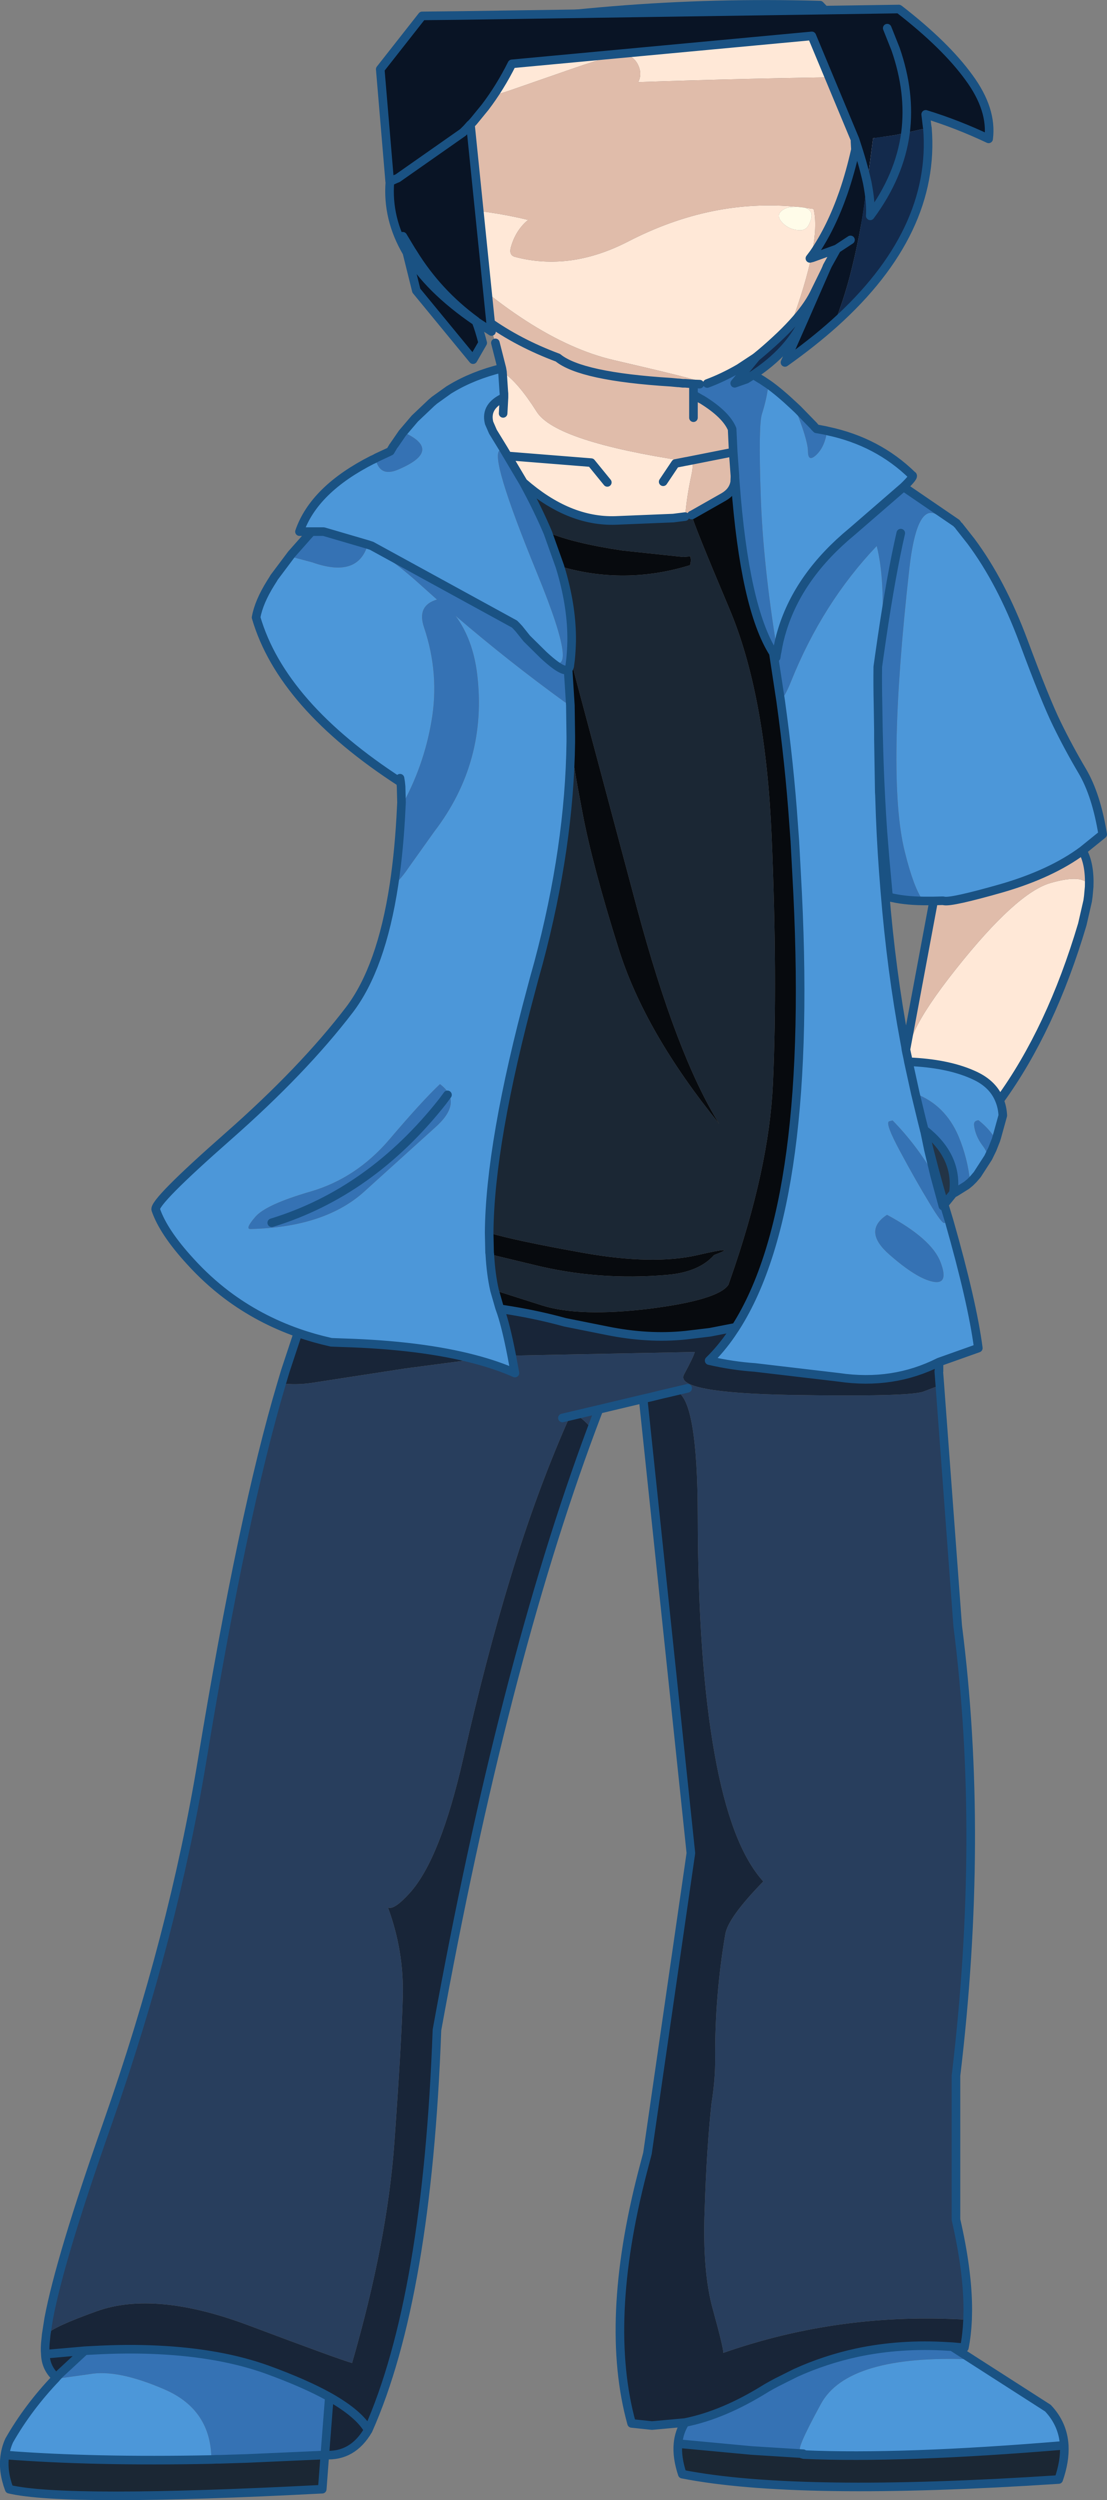 <?xml version="1.0" encoding="UTF-8" standalone="no"?>
<svg xmlns:xlink="http://www.w3.org/1999/xlink" height="581.5px" width="257.65px" xmlns="http://www.w3.org/2000/svg">
  <rect width="100%" height="100%" fill="#808080" stroke="none"/>
  <g transform="matrix(1.0, 0.0, 0.0, 1.0, 155.25, 239.05)">
    <path d="M-92.25 -103.45 L-92.3 -103.45 -91.65 -104.4 -92.25 -103.45 M62.3 34.45 L60.85 28.4 59.95 24.05 Q62.25 33.4 64.5 41.1 L64.2 41.45 62.3 34.45 M-23.05 -83.3 L-23.0 -82.9 -23.1 -83.3 -23.05 -83.3" fill="#cccccc" fill-rule="evenodd" stroke="none"/>
    <path d="M-38.45 -153.4 L-38.3 -152.55 -38.0 -148.05 -37.95 -147.5 -37.95 -146.6 Q-42.3 -144.6 -41.45 -140.85 L-41.4 -140.65 -40.55 -138.7 -40.5 -138.6 -38.05 -134.6 -38.85 -134.35 Q-41.55 -133.3 -30.3 -105.85 -19.05 -78.45 -28.75 -86.7 L-32.65 -90.55 -34.25 -92.55 -34.45 -92.8 -35.1 -93.5 -35.5 -93.9 -68.75 -112.1 -69.65 -112.4 -79.9 -115.4 -82.75 -115.4 -85.55 -115.4 Q-82.15 -125.25 -68.5 -132.15 L-68.45 -132.15 -67.85 -132.45 Q-66.95 -128.0 -62.65 -129.8 -51.95 -134.3 -61.4 -138.55 L-61.6 -138.3 -58.7 -141.7 -54.85 -145.35 -54.15 -145.95 -50.8 -148.35 -50.3 -148.65 Q-45.15 -151.75 -38.45 -153.4 M8.15 -146.1 L7.85 -146.25 8.1 -146.35 8.15 -146.1 M29.6 -144.6 Q32.75 -136.85 32.8 -134.1 32.8 -131.4 34.8 -133.3 36.75 -135.2 37.25 -138.8 L36.75 -138.95 37.4 -138.8 Q49.0 -136.35 57.05 -128.5 57.7 -128.35 55.05 -125.8 L43.1 -115.45 Q30.7 -105.25 26.8 -92.5 26.05 -90.1 25.65 -87.6 22.3 -108.0 21.8 -124.1 21.25 -140.2 22.1 -142.8 23.25 -146.4 23.6 -149.65 26.2 -147.8 29.6 -144.6 M-22.4 -66.5 Q-22.7 -42.15 -29.9 -15.15 L-30.9 -11.55 -31.5 -9.3 Q-41.25 26.8 -41.4 47.7 L-41.3 52.3 -41.25 52.65 Q-41.0 57.3 -40.15 61.05 L-39.0 65.05 -38.9 65.35 Q-37.6 68.8 -36.15 76.25 L-35.4 80.3 Q-39.6 78.45 -44.75 77.1 -57.2 73.8 -75.5 73.25 L-78.15 73.15 Q-82.2 72.25 -85.9 70.95 -95.0 67.75 -102.5 62.1 -107.05 58.65 -110.95 54.35 -117.2 47.55 -119.0 42.3 -119.6 40.6 -102.15 25.25 -84.7 9.9 -73.95 -4.15 -66.5 -13.9 -63.55 -33.3 -62.0 -34.5 -60.15 -37.25 L-54.2 -45.6 Q-41.7 -61.9 -44.2 -82.35 -45.2 -90.35 -49.2 -95.8 -36.85 -85.2 -23.8 -75.75 L-22.5 -75.0 -22.4 -67.8 -22.4 -66.5 M67.95 -116.7 L70.75 -113.15 Q77.8 -103.7 82.95 -89.9 88.05 -76.15 90.75 -70.65 93.4 -65.2 96.65 -59.7 99.9 -54.2 101.4 -45.0 L96.7 -41.2 Q89.4 -35.8 77.85 -32.45 66.25 -29.15 64.5 -29.5 L64.2 -29.55 62.05 -29.5 59.65 -29.5 Q57.45 -32.4 55.35 -40.9 50.95 -58.35 56.4 -106.8 58.05 -121.45 62.4 -119.55 66.7 -117.65 67.95 -116.7 M77.4 16.9 Q78.05 18.5 78.15 20.4 L76.75 25.45 76.55 26.1 Q75.2 23.65 72.5 21.5 71.35 21.6 71.45 22.65 71.75 25.15 73.4 27.35 74.45 28.7 74.75 30.2 L72.2 34.15 71.3 35.2 70.55 35.95 Q70.0 30.4 67.85 25.25 64.75 17.95 57.8 15.3 L57.85 15.5 59.2 21.1 59.85 23.7 59.85 23.75 59.9 23.9 59.9 23.95 59.95 24.05 60.85 28.4 62.3 34.45 Q58.0 27.15 52.5 21.55 L51.7 21.75 Q50.65 22.1 54.3 28.85 57.9 35.55 61.0 40.65 64.05 45.75 64.6 45.4 L65.65 44.9 Q71.05 63.8 72.45 74.5 L63.3 77.75 Q52.6 83.15 40.0 81.3 L20.45 79.0 Q15.25 78.65 9.8 77.4 12.55 74.7 14.9 71.3 L16.0 69.65 Q34.5 40.65 30.15 -35.9 L29.75 -43.4 29.45 -47.5 Q28.5 -61.25 26.45 -76.0 27.7 -77.6 28.9 -80.65 36.2 -98.8 48.8 -112.05 50.75 -104.6 50.0 -90.6 L49.4 -86.45 49.05 -83.95 Q49.0 -79.6 49.1 -75.3 48.7 -64.1 49.45 -54.0 49.7 -44.9 50.35 -36.15 L50.35 -35.2 Q50.4 -33.4 50.7 -31.7 52.2 -13.2 55.3 3.25 L55.4 3.8 55.5 4.3 55.6 5.05 55.75 5.8 56.0 6.95 56.2 8.0 56.25 7.9 57.3 7.95 Q66.0 8.45 71.7 11.15 75.95 13.15 77.4 16.9 M70.95 309.7 L88.65 321.05 Q92.15 324.75 92.45 329.7 54.7 332.85 31.8 331.85 L31.75 331.7 31.7 331.65 31.3 330.8 Q29.5 331.65 35.8 320.1 42.05 308.55 70.95 309.7 M-154.1 331.95 Q-153.85 330.2 -153.1 328.55 -148.7 320.85 -142.2 314.05 L-142.4 314.25 -134.45 313.15 Q-127.9 311.95 -116.95 316.7 -106.1 321.4 -106.05 333.0 -133.45 333.55 -154.1 331.95 M-61.85 -51.45 L-61.8 -52.4 -61.9 -56.15 -62.0 -57.1 Q-89.7 -75.0 -95.65 -95.45 -95.0 -99.05 -92.25 -103.45 L-91.65 -104.4 -91.45 -104.75 -87.4 -110.15 -87.8 -109.65 -82.55 -108.25 Q-71.95 -104.5 -69.65 -112.4 L-68.75 -112.1 -69.45 -112.3 Q-62.95 -108.1 -57.3 -102.95 L-53.55 -99.6 Q-58.3 -98.2 -56.55 -93.1 -52.9 -82.25 -54.85 -71.2 -56.65 -60.75 -61.85 -51.45 M56.2 8.0 L57.8 15.3 56.2 8.0 M51.2 43.5 Q45.45 47.25 51.75 52.75 58.0 58.25 61.85 59.05 65.7 59.85 63.65 54.5 61.6 49.1 51.2 43.5 M-62.15 -58.05 L-62.0 -57.1 -62.15 -58.05 M-52.85 13.1 Q-57.0 17.0 -64.65 26.0 -72.3 34.95 -82.85 38.05 -93.4 41.1 -95.85 44.0 -98.3 46.85 -96.95 46.8 -79.4 46.4 -70.2 37.85 L-54.1 23.3 Q-47.25 17.3 -52.85 13.1 M-135.55 307.7 L-135.75 307.9 -135.85 308.0 -135.55 307.7" fill="#4c97d9" fill-rule="evenodd" stroke="none"/>
    <path d="M15.75 -126.9 L15.8 -128.05 15.85 -127.35 15.9 -126.7 15.75 -126.9 M4.2 -118.9 L5.7 -119.25 5.75 -119.25 Q6.05 -117.5 14.5 -97.5 22.95 -77.55 24.35 -44.5 25.75 -11.45 24.65 13.0 23.75 32.85 14.7 58.6 L14.6 58.9 14.3 59.75 Q12.0 63.3 -4.15 65.35 -20.3 67.3 -29.0 64.6 L-40.15 61.05 Q-41.0 57.3 -41.25 52.65 L-39.45 53.1 -31.35 55.05 Q-16.0 58.9 0.15 57.45 7.45 56.8 10.95 52.85 17.15 50.55 6.95 52.9 -3.25 55.2 -19.2 52.4 -35.2 49.55 -41.4 47.7 -41.25 26.8 -31.5 -9.3 L-30.9 -11.55 -29.9 -15.15 Q-22.7 -42.15 -22.4 -66.5 -22.05 -62.4 -19.7 -50.15 -17.4 -37.9 -11.3 -18.5 -5.25 0.9 12.15 22.35 2.2 6.45 -7.05 -28.05 L-22.45 -85.7 Q-22.25 -87.75 -22.2 -89.9 -22.1 -97.4 -24.5 -105.85 L-24.95 -107.35 Q-9.9 -102.9 5.35 -107.6 L5.45 -108.0 5.55 -108.75 5.45 -109.55 5.5 -109.65 3.8 -109.5 -10.35 -111.0 Q-21.8 -112.7 -27.8 -115.25 L-27.65 -114.95 Q-30.05 -120.65 -33.45 -126.85 -22.95 -117.65 -12.0 -118.0 L1.45 -118.55 4.2 -118.9 M92.45 329.7 Q92.65 333.35 91.15 337.65 30.25 341.65 3.55 336.4 2.25 332.5 2.55 329.3 L19.7 330.9 30.9 331.6 31.7 331.65 31.75 331.7 31.45 331.75 Q30.35 331.8 31.8 331.85 54.7 332.85 92.45 329.7 M-79.65 331.95 L-80.25 339.9 Q-140.0 343.0 -153.1 339.9 -154.7 335.65 -154.1 331.95 -133.45 333.55 -106.05 333.0 L-104.9 332.95 -104.05 332.95 -99.3 332.8 -97.7 332.75 -79.65 331.95 M10.1 70.8 L9.75 70.85 10.1 70.75 10.35 70.05 10.1 70.8" fill="#1b2734" fill-rule="evenodd" stroke="none"/>
    <path d="M63.5 83.15 L67.65 139.1 Q73.9 188.05 67.25 243.75 L67.25 277.2 Q70.0 289.15 70.0 298.15 L69.95 300.5 Q40.45 298.65 13.1 308.2 13.1 306.9 10.65 298.05 8.2 289.2 8.75 275.0 9.2 260.7 10.35 250.1 11.25 244.5 11.2 239.8 11.1 225.2 13.55 210.85 14.15 207.0 22.4 198.55 14.85 190.25 11.05 168.8 7.2 147.3 7.15 113.6 7.1 86.1 2.05 84.5 L4.8 83.85 2.05 84.5 Q0.9 84.15 -0.5 85.1 L-0.55 85.1 -0.7 85.0 Q-2.4 85.1 -3.55 85.85 L-3.6 85.85 -5.55 86.3 -3.6 85.85 Q-4.7 86.55 -5.4 87.85 L-5.55 86.3 -15.85 88.75 -17.55 93.25 Q-18.85 91.6 -20.8 90.2 -22.6 90.25 -23.25 91.8 -30.55 108.45 -36.35 127.6 -42.2 146.7 -47.45 170.0 -52.75 193.3 -59.85 201.2 -63.55 205.3 -64.95 204.6 -61.2 214.75 -61.5 225.45 -61.8 236.15 -63.45 259.2 -65.1 282.25 -73.3 310.55 -75.7 309.95 -97.4 301.8 -119.15 293.65 -132.7 298.5 -142.9 302.15 -144.5 303.95 L-143.9 300.15 Q-141.25 286.1 -130.25 254.85 -114.95 211.25 -108.2 170.35 -98.75 113.0 -89.7 82.7 -86.3 83.15 -82.45 82.55 L-61.05 79.25 -44.75 77.1 Q-39.6 78.45 -35.4 80.3 L-36.15 76.25 6.45 75.4 Q6.25 76.4 3.95 80.65 1.65 84.9 29.05 85.4 56.45 85.85 59.7 84.6 L63.5 83.15 M-15.85 88.75 L-24.35 90.75 -15.85 88.75" fill="#283e5d" fill-rule="evenodd" stroke="none"/>
    <path d="M46.35 -221.2 Q18.55 -220.85 -6.7 -219.95 -5.85 -221.6 -6.5 -223.4 -7.55 -226.3 -10.75 -226.55 -16.4 -225.05 -22.25 -223.0 L-36.65 -218.0 Q-44.3 -215.35 -52.4 -215.1 -57.3 -214.95 -61.3 -213.65 L-59.7 -230.1 Q-12.95 -239.25 35.6 -237.85 42.85 -230.45 46.35 -221.2 M-63.1 -194.95 L-53.25 -195.8 Q-53.9 -194.35 -53.65 -192.8 -53.35 -190.8 -51.55 -190.7 -41.15 -190.05 -32.35 -187.9 -35.25 -185.5 -36.35 -181.55 -36.85 -179.7 -35.4 -179.3 -22.55 -175.9 -9.0 -182.9 10.4 -192.9 30.25 -190.95 L28.55 -190.85 27.75 -190.65 Q24.8 -189.35 26.9 -187.2 28.4 -185.65 30.75 -185.5 32.25 -185.4 32.95 -186.7 34.7 -190.05 32.0 -190.75 L34.1 -190.45 Q36.0 -182.9 28.6 -162.95 L22.5 -157.35 20.75 -156.0 16.8 -153.4 Q13.1 -151.25 9.35 -149.85 7.05 -150.8 -12.4 -155.3 -31.9 -159.8 -55.35 -183.0 -56.85 -182.3 -57.85 -181.5 L-59.5 -184.1 Q-62.9 -190.1 -63.1 -194.95 M45.65 -190.8 L44.15 -193.35 44.25 -193.7 45.05 -198.55 45.45 -201.4 48.55 -202.4 48.7 -202.45 Q47.6 -196.5 45.65 -190.8 M-38.3 -152.55 Q-34.75 -150.25 -30.35 -143.3 -26.0 -136.35 4.5 -131.75 L4.55 -131.75 6.0 -131.55 Q6.0 -130.0 5.65 -128.45 4.6 -123.65 4.2 -118.9 L1.45 -118.55 -12.0 -118.0 Q-22.95 -117.65 -33.45 -126.85 L-37.1 -133.0 -38.05 -134.6 -40.5 -138.6 -40.55 -138.7 -41.4 -140.65 -41.45 -140.85 Q-42.3 -144.6 -37.95 -146.6 L-38.15 -142.9 -37.95 -146.6 -37.95 -147.5 -38.0 -148.05 -38.3 -152.55 M-0.9 -127.0 L1.95 -131.25 4.5 -131.75 1.95 -131.25 -0.9 -127.0 M98.25 -32.8 L98.05 -30.6 97.9 -29.5 96.65 -24.05 Q89.4 0.4 77.4 16.9 75.95 13.15 71.7 11.15 66.0 8.45 57.3 7.95 53.0 4.3 67.2 -13.6 81.4 -31.5 89.35 -33.7 97.25 -35.95 98.25 -32.8 M-13.9 -126.85 L-17.65 -131.45 -37.1 -133.0 -17.65 -131.45 -13.9 -126.85" fill="#ffe8d7" fill-rule="evenodd" stroke="none"/>
    <path d="M66.65 38.45 L64.5 41.1 Q62.25 33.4 59.95 24.05 L59.9 23.95 59.9 23.9 59.85 23.75 59.85 23.7 Q67.8 29.9 66.65 38.45" fill="#233446" fill-rule="evenodd" stroke="none"/>
    <path d="M6.15 -149.75 L7.6 -149.7 8.65 -149.65 9.35 -149.85 Q13.1 -151.25 16.8 -153.4 L20.0 -151.95 Q21.9 -150.75 22.1 -150.65 L23.6 -149.65 Q23.25 -146.4 22.1 -142.8 21.25 -140.2 21.8 -124.1 22.3 -108.0 25.65 -87.6 26.05 -90.1 26.8 -92.5 30.7 -105.25 43.1 -115.45 L55.05 -125.8 67.35 -117.4 67.55 -117.15 67.95 -116.7 Q66.7 -117.65 62.4 -119.55 58.05 -121.45 56.4 -106.8 50.95 -58.35 55.35 -40.9 57.45 -32.4 59.65 -29.5 55.0 -29.55 51.55 -30.45 L50.75 -39.3 50.25 -45.5 Q49.5 -56.25 49.25 -67.35 L49.2 -69.1 49.1 -75.3 49.2 -69.1 49.2 -67.6 49.2 -67.15 49.4 -54.8 49.45 -53.75 49.45 -54.0 49.4 -54.8 49.45 -54.0 Q48.7 -64.1 49.1 -75.3 49.0 -79.6 49.05 -83.95 L49.4 -86.45 50.0 -90.6 Q50.75 -104.6 48.8 -112.05 36.2 -98.8 28.9 -80.65 27.7 -77.6 26.45 -76.0 L24.75 -87.15 Q18.05 -97.7 15.9 -126.7 L15.85 -127.35 15.8 -128.05 15.8 -128.1 15.8 -128.2 15.8 -128.4 15.4 -133.9 15.15 -139.25 Q13.75 -142.65 8.15 -146.1 L8.1 -146.35 7.85 -146.25 6.15 -147.25 6.15 -149.75 M36.75 -138.95 L37.25 -138.8 Q36.75 -135.2 34.8 -133.3 32.8 -131.4 32.8 -134.1 32.75 -136.85 29.6 -144.6 L30.45 -143.8 34.15 -140.0 34.35 -139.75 34.8 -139.3 35.15 -139.25 36.75 -138.95 M25.65 -87.6 L25.5 -86.9 25.4 -86.15 24.75 -87.15 25.4 -86.15 25.5 -86.9 25.65 -87.6 M-33.45 -126.85 Q-30.05 -120.65 -27.65 -114.95 L-27.65 -114.9 -27.45 -114.35 -24.95 -107.35 -24.5 -105.85 Q-22.1 -97.4 -22.2 -89.9 -22.25 -87.75 -22.45 -85.7 L-22.65 -84.15 -22.65 -84.1 -22.85 -83.55 -23.05 -83.3 -23.1 -83.3 -23.0 -82.9 -22.5 -75.0 -23.8 -75.75 Q-36.85 -85.2 -49.2 -95.8 -45.2 -90.35 -44.2 -82.35 -41.7 -61.9 -54.2 -45.6 L-60.15 -37.25 Q-62.0 -34.5 -63.55 -33.3 -62.3 -41.55 -61.85 -51.45 -56.65 -60.75 -54.85 -71.2 -52.9 -82.25 -56.55 -93.1 -58.3 -98.2 -53.55 -99.6 L-57.3 -102.95 Q-62.95 -108.1 -69.45 -112.3 L-68.75 -112.1 -35.5 -93.9 -35.1 -93.5 -34.45 -92.8 -34.25 -92.55 -32.65 -90.55 -28.75 -86.7 Q-19.05 -78.45 -30.3 -105.85 -41.55 -133.3 -38.85 -134.35 L-38.05 -134.6 -37.1 -133.0 -33.45 -126.85 M76.55 26.1 L75.7 28.25 74.75 30.2 Q74.45 28.7 73.4 27.35 71.75 25.15 71.45 22.65 71.35 21.6 72.5 21.5 75.2 23.65 76.55 26.1 M70.55 35.95 L69.7 36.65 67.05 38.3 66.85 38.4 66.65 38.45 Q67.8 29.9 59.85 23.7 L59.2 21.1 57.85 15.5 57.8 15.3 Q64.75 17.95 67.85 25.25 70.0 30.4 70.55 35.95 L69.7 36.65 70.55 35.95 M64.5 41.1 L65.65 44.9 64.6 45.4 Q64.05 45.75 61.0 40.65 57.9 35.55 54.3 28.85 50.65 22.1 51.7 21.75 L52.5 21.55 Q58.0 27.15 62.3 34.45 L64.2 41.45 64.5 41.1 M66.35 306.75 L70.95 309.7 Q42.05 308.55 35.8 320.1 29.5 331.65 31.3 330.8 L31.7 331.65 30.9 331.6 19.7 330.9 2.55 329.3 Q2.8 326.6 4.2 324.4 13.2 322.6 23.1 316.4 24.3 315.7 25.55 315.05 L29.95 312.85 Q36.8 309.75 44.2 308.15 54.3 306.0 65.4 306.7 L66.35 306.75 M-142.2 314.05 L-142.15 313.95 -141.95 313.75 -141.3 313.05 -135.85 308.0 -135.75 307.9 -135.55 307.7 -133.65 307.6 Q-125.65 307.15 -118.5 307.5 -103.9 308.2 -93.05 312.1 -84.25 315.3 -78.6 318.45 L-79.65 331.95 -97.7 332.75 -99.3 332.8 -97.7 332.75 -99.3 332.8 -104.05 332.95 -104.9 332.95 -106.05 333.0 Q-106.1 321.4 -116.95 316.7 -127.9 311.95 -134.45 313.15 L-142.4 314.25 -142.2 314.05 M-87.4 -110.15 L-84.3 -113.65 -83.6 -114.45 -83.0 -115.1 -82.95 -115.15 -82.8 -115.35 -82.75 -115.4 -79.9 -115.4 -69.65 -112.4 Q-71.95 -104.5 -82.55 -108.25 L-87.8 -109.65 -87.4 -110.15 M-67.85 -132.45 L-67.6 -132.6 -64.8 -133.9 -64.4 -134.1 -63.75 -135.2 -63.5 -135.55 -63.25 -135.9 -61.6 -138.3 -61.4 -138.55 Q-51.95 -134.3 -62.65 -129.8 -66.95 -128.0 -67.85 -132.45 M50.35 -36.15 L50.35 -36.55 50.7 -31.5 50.7 -31.7 Q50.4 -33.4 50.35 -35.2 L50.35 -36.15 50.7 -31.7 50.35 -36.15 M50.0 -90.6 Q52.2 -105.5 54.4 -115.05 52.2 -105.5 50.0 -90.6 M51.2 43.5 Q61.6 49.1 63.65 54.5 65.7 59.85 61.85 59.05 58.0 58.25 51.75 52.75 45.45 47.25 51.2 43.5 M31.75 331.7 L31.8 331.85 Q30.35 331.8 31.45 331.75 L31.75 331.7 M-28.75 -86.7 Q-25.4 -83.6 -23.9 -83.25 L-23.45 -83.2 -23.1 -83.3 -23.45 -83.2 -23.9 -83.25 Q-25.4 -83.6 -28.75 -86.7 M-52.85 13.1 Q-47.25 17.3 -54.1 23.3 L-70.2 37.85 Q-79.4 46.4 -96.95 46.8 -98.3 46.85 -95.85 44.0 -93.4 41.1 -82.85 38.05 -72.3 34.95 -64.65 26.0 -57.0 17.0 -52.85 13.1 M-92.0 45.35 Q-68.95 38.3 -52.25 17.15 L-51.1 15.6 -52.25 17.15 Q-68.95 38.3 -92.0 45.35" fill="#3572b4" fill-rule="evenodd" stroke="none"/>
    <path d="M46.35 -221.2 Q48.8 -214.75 49.4 -207.35 L48.7 -202.45 48.55 -202.4 45.45 -201.4 45.05 -198.55 44.25 -193.7 44.15 -193.35 45.65 -190.8 45.65 -190.75 45.45 -190.15 41.75 -181.45 41.6 -181.15 39.45 -177.0 39.3 -176.8 Q34.15 -168.75 28.6 -162.95 36.0 -182.9 34.1 -190.45 L32.0 -190.75 30.25 -190.95 Q10.4 -192.9 -9.0 -182.9 -22.55 -175.9 -35.4 -179.3 -36.85 -179.7 -36.35 -181.55 -35.25 -185.5 -32.35 -187.9 -41.15 -190.05 -51.55 -190.7 -53.35 -190.8 -53.65 -192.8 -53.9 -194.35 -53.25 -195.8 L-63.1 -194.95 -63.05 -196.8 -63.0 -196.8 -61.35 -213.4 -61.3 -213.65 Q-57.3 -214.95 -52.4 -215.1 -44.3 -215.35 -36.65 -218.0 L-22.25 -223.0 Q-16.4 -225.05 -10.75 -226.55 -7.55 -226.3 -6.5 -223.4 -5.85 -221.6 -6.7 -219.95 18.55 -220.85 46.35 -221.2 M45.65 -190.8 L45.45 -190.15 45.65 -190.8 M6.15 -149.75 L4.25 -149.9 3.8 -149.9 3.65 -149.9 2.75 -150.0 2.55 -150.0 0.95 -150.15 Q-20.05 -151.45 -25.4 -155.85 -34.55 -159.25 -41.75 -164.4 -34.55 -159.25 -25.4 -155.85 -20.05 -151.45 0.95 -150.15 L2.55 -150.0 2.75 -150.0 3.65 -149.9 3.8 -149.9 4.25 -149.9 6.15 -149.75 6.15 -147.25 7.85 -146.25 8.15 -146.1 Q13.75 -142.65 15.15 -139.25 L15.4 -133.9 4.55 -131.75 15.4 -133.9 15.8 -128.4 15.8 -128.2 15.8 -128.1 15.8 -128.05 15.75 -126.9 Q15.35 -124.7 13.15 -123.45 L5.75 -119.25 5.7 -119.25 4.2 -118.9 Q4.6 -123.65 5.65 -128.45 6.0 -130.0 6.0 -131.55 L4.55 -131.75 4.5 -131.75 Q-26.0 -136.35 -30.35 -143.3 -34.75 -150.25 -38.3 -152.55 L-38.45 -153.4 -39.95 -159.3 Q-40.85 -162.45 -41.75 -164.4 -50.9 -170.9 -57.0 -180.25 L-57.5 -180.95 -57.7 -181.3 -57.75 -181.35 -57.85 -181.5 Q-56.85 -182.3 -55.35 -183.0 -31.9 -159.8 -12.4 -155.3 7.05 -150.8 9.35 -149.85 L8.65 -149.65 7.6 -149.7 6.15 -149.75 M6.15 -141.9 L6.15 -147.25 6.15 -141.9 M96.7 -41.2 Q98.45 -38.1 98.25 -32.8 97.25 -35.95 89.35 -33.7 81.4 -31.5 67.2 -13.6 53.0 4.3 57.3 7.95 L56.25 7.9 56.2 8.0 56.0 6.95 55.75 5.8 55.6 5.05 62.05 -29.5 64.2 -29.55 64.5 -29.5 Q66.25 -29.15 77.85 -32.45 89.4 -35.8 96.7 -41.2" fill="#e0bcaa" fill-rule="evenodd" stroke="none"/>
    <path d="M30.25 -190.95 L32.0 -190.75 Q34.7 -190.05 32.95 -186.7 32.25 -185.4 30.75 -185.5 28.4 -185.65 26.9 -187.2 24.8 -189.35 27.75 -190.65 L28.55 -190.85 30.25 -190.95" fill="#fffce9" fill-rule="evenodd" stroke="none"/>
    <path d="M15.9 -126.7 Q18.05 -97.7 24.75 -87.15 L26.45 -76.0 Q28.5 -61.25 29.45 -47.5 L29.75 -43.4 30.15 -35.9 Q34.5 40.65 16.0 69.65 L10.1 70.8 10.35 70.05 10.1 70.75 9.75 70.85 4.3 71.5 Q-4.4 72.4 -14.0 70.45 L-23.75 68.5 Q-29.75 66.85 -36.1 65.8 L-38.9 65.35 -39.0 65.05 -40.15 61.05 -29.0 64.6 Q-20.3 67.3 -4.15 65.35 12.0 63.3 14.3 59.75 L14.6 58.9 14.7 58.6 Q23.75 32.85 24.65 13.0 25.75 -11.45 24.35 -44.5 22.95 -77.55 14.5 -97.5 6.05 -117.5 5.75 -119.25 L13.15 -123.45 Q15.35 -124.7 15.75 -126.9 L15.9 -126.7 M-27.65 -114.95 L-27.8 -115.25 Q-21.8 -112.7 -10.35 -111.0 L3.8 -109.5 5.5 -109.65 5.45 -109.55 5.55 -108.75 5.45 -108.0 5.35 -107.6 Q-9.9 -102.9 -24.95 -107.35 L-27.45 -114.35 -27.65 -114.9 -27.65 -114.95 M-22.45 -85.7 L-7.05 -28.05 Q2.2 6.45 12.15 22.35 -5.25 0.9 -11.3 -18.5 -17.4 -37.9 -19.7 -50.15 -22.05 -62.4 -22.4 -66.5 L-22.4 -67.8 -22.5 -75.0 -23.0 -82.9 -23.05 -83.3 -22.85 -83.55 -22.65 -84.1 -22.65 -84.15 -22.45 -85.7 M-41.4 47.7 Q-35.2 49.55 -19.2 52.4 -3.25 55.2 6.95 52.9 17.15 50.55 10.95 52.85 7.45 56.8 0.15 57.45 -16.0 58.9 -31.35 55.05 L-39.45 53.1 -41.25 52.65 -41.3 52.3 -41.4 47.7" fill="#070a0e" fill-rule="evenodd" stroke="none"/>
    <path d="M63.3 77.75 L63.3 79.9 63.25 79.9 63.5 83.15 59.7 84.6 Q56.45 85.85 29.05 85.4 1.65 84.9 3.95 80.65 6.25 76.4 6.45 75.4 L-36.15 76.25 Q-37.6 68.8 -38.9 65.35 L-36.1 65.8 Q-29.75 66.85 -23.75 68.5 L-14.0 70.45 Q-4.4 72.4 4.3 71.5 L9.75 70.85 10.1 70.8 16.0 69.65 14.9 71.3 Q12.55 74.7 9.8 77.4 15.25 78.65 20.45 79.0 L40.0 81.3 Q52.6 83.15 63.3 77.75 M69.95 300.5 Q69.8 304.0 69.2 307.0 L66.35 306.75 65.4 306.7 Q54.3 306.0 44.2 308.15 36.8 309.75 29.95 312.85 L25.55 315.05 Q24.3 315.7 23.1 316.4 13.2 322.6 4.2 324.4 L-3.5 325.1 -8.25 324.6 Q-14.75 301.1 -5.7 266.15 L-4.7 262.35 -4.55 261.75 5.55 191.95 -5.4 87.85 Q-4.7 86.55 -3.6 85.85 L-3.55 85.85 Q-2.4 85.1 -0.7 85.0 L-0.55 85.1 -0.5 85.1 Q0.9 84.15 2.05 84.5 7.1 86.1 7.15 113.6 7.2 147.3 11.05 168.8 14.85 190.25 22.4 198.55 14.15 207.0 13.55 210.85 11.1 225.2 11.2 239.8 11.25 244.5 10.35 250.1 9.2 260.7 8.75 275.0 8.2 289.2 10.65 298.05 13.1 306.9 13.1 308.2 40.45 298.65 69.95 300.5 M-17.55 93.25 Q-38.25 148.8 -53.55 233.1 -55.8 295.3 -69.55 326.15 -73.2 332.4 -79.65 331.95 L-78.6 318.45 Q-84.25 315.3 -93.05 312.1 -103.9 308.2 -118.5 307.5 -125.65 307.15 -133.65 307.6 L-135.55 307.7 -135.85 308.0 -141.3 313.05 -141.95 313.75 -142.15 313.95 Q-144.6 311.75 -144.7 308.5 -144.85 307.05 -144.6 305.0 -145.05 304.55 -144.5 303.95 -142.9 302.15 -132.7 298.5 -119.15 293.65 -97.4 301.8 -75.7 309.95 -73.3 310.55 -65.1 282.25 -63.45 259.2 -61.8 236.15 -61.5 225.45 -61.2 214.75 -64.95 204.6 -63.55 205.3 -59.85 201.2 -52.75 193.3 -47.45 170.0 -42.2 146.7 -36.35 127.6 -30.55 108.45 -23.25 91.8 -22.6 90.25 -20.8 90.2 -18.85 91.6 -17.55 93.25 M-89.7 82.7 L-88.85 79.85 -85.9 70.95 Q-82.2 72.25 -78.15 73.15 L-75.5 73.25 Q-57.2 73.8 -44.75 77.1 L-61.05 79.25 -82.45 82.55 Q-86.3 83.15 -89.7 82.7 M-0.5 85.1 L2.05 84.5 -0.5 85.1 M-0.55 85.1 L-3.6 85.85 -0.55 85.1 M-78.6 318.45 Q-71.7 322.35 -69.55 326.15 -71.7 322.35 -78.6 318.45 M-144.5 303.95 L-144.6 305.0 -144.5 303.95 M-144.7 308.5 L-135.55 307.7 -144.7 308.5" fill="#182538" fill-rule="evenodd" stroke="none"/>
    <path d="M48.7 -202.45 L49.4 -207.35 Q48.8 -214.75 46.35 -221.2 42.85 -230.45 35.6 -237.85 -12.95 -239.25 -59.7 -230.1 L-61.3 -213.65 M-61.35 -213.4 L-63.0 -196.8 M28.6 -162.95 Q34.15 -168.75 39.3 -176.8 L39.45 -177.0 41.6 -181.15 41.75 -181.45 45.45 -190.15 45.65 -190.8 Q47.6 -196.5 48.7 -202.45 M-41.75 -164.4 Q-34.55 -159.25 -25.4 -155.85 -20.05 -151.45 0.95 -150.15 L2.55 -150.0 2.75 -150.0 3.65 -149.9 3.8 -149.9 4.25 -149.9 6.15 -149.75 7.6 -149.7 M-57.75 -181.35 L-57.7 -181.3 -57.5 -180.95 -57.0 -180.25 Q-50.9 -170.9 -41.75 -164.4 M-39.95 -159.3 L-38.45 -153.4 -38.3 -152.55 -38.0 -148.05 -37.95 -147.5 -37.95 -146.6 Q-42.3 -144.6 -41.45 -140.85 L-41.4 -140.65 -40.55 -138.7 -40.5 -138.6 -38.05 -134.6 -37.1 -133.0 -17.65 -131.45 -13.9 -126.85 M4.55 -131.75 L15.4 -133.9 15.15 -139.25 Q13.75 -142.65 8.15 -146.1 L7.85 -146.25 6.15 -147.25 6.15 -141.9 M23.6 -149.65 L22.1 -150.65 Q21.9 -150.75 20.0 -151.95 L16.8 -153.4 Q13.1 -151.25 9.35 -149.85 M16.8 -153.4 L20.75 -156.0 22.5 -157.35 28.6 -162.95 M29.6 -144.6 Q26.2 -147.8 23.6 -149.65 M25.65 -87.6 Q26.05 -90.1 26.8 -92.5 30.7 -105.25 43.1 -115.45 L55.05 -125.8 Q57.7 -128.35 57.05 -128.5 49.0 -136.35 37.4 -138.8 L36.75 -138.95 35.15 -139.25 34.8 -139.3 34.35 -139.75 34.15 -140.0 30.45 -143.8 29.6 -144.6 M4.5 -131.75 L1.95 -131.25 -0.9 -127.0 M15.75 -126.9 L15.8 -128.05 15.8 -128.1 15.8 -128.2 15.8 -128.4 15.4 -133.9 M15.8 -128.05 L15.85 -127.35 15.9 -126.7 Q18.05 -97.7 24.75 -87.15 L25.4 -86.15 25.5 -86.9 25.65 -87.6 M4.2 -118.9 L1.45 -118.55 -12.0 -118.0 Q-22.95 -117.65 -33.45 -126.85 -30.05 -120.65 -27.65 -114.95 L-27.65 -114.9 -27.45 -114.35 -24.95 -107.35 -24.5 -105.85 Q-22.1 -97.4 -22.2 -89.9 -22.25 -87.75 -22.45 -85.7 L-22.65 -84.15 -22.65 -84.1 -22.85 -83.55 -23.05 -83.3 -23.0 -82.9 -22.5 -75.0 -22.4 -67.8 -22.4 -66.5 Q-22.7 -42.15 -29.9 -15.15 L-30.9 -11.55 -31.5 -9.3 Q-41.25 26.8 -41.4 47.7 L-41.3 52.3 -41.25 52.65 Q-41.0 57.3 -40.15 61.05 L-39.0 65.05 -38.9 65.35 Q-37.6 68.8 -36.15 76.25 L-35.4 80.3 Q-39.6 78.45 -44.75 77.1 -57.2 73.8 -75.5 73.25 L-78.15 73.15 Q-82.2 72.25 -85.9 70.95 -95.0 67.75 -102.5 62.1 -107.05 58.65 -110.95 54.35 -117.2 47.55 -119.0 42.3 -119.6 40.6 -102.15 25.25 -84.7 9.9 -73.95 -4.15 -66.5 -13.9 -63.55 -33.3 -62.3 -41.55 -61.85 -51.45 L-61.8 -52.4 -61.9 -56.15 -62.0 -57.1 Q-89.7 -75.0 -95.65 -95.45 -95.0 -99.05 -92.25 -103.45 L-91.65 -104.4 -91.45 -104.75 -87.4 -110.15 -84.3 -113.65 -83.6 -114.45 -83.0 -115.1 -82.95 -115.15 -82.8 -115.35 -82.75 -115.4 -85.55 -115.4 Q-82.15 -125.25 -68.5 -132.15 L-68.45 -132.15 -67.85 -132.45 -67.6 -132.6 -64.8 -133.9 -64.4 -134.1 -63.75 -135.2 M5.75 -119.25 L5.7 -119.25 M5.75 -119.25 L13.15 -123.45 Q15.35 -124.7 15.75 -126.9 M55.05 -125.8 L67.35 -117.4 67.55 -117.15 M67.95 -116.7 L70.75 -113.15 Q77.8 -103.7 82.95 -89.9 88.05 -76.15 90.75 -70.65 93.4 -65.2 96.65 -59.7 99.9 -54.2 101.4 -45.0 L96.7 -41.2 Q98.45 -38.1 98.25 -32.8 L98.05 -30.6 97.9 -29.5 96.65 -24.05 Q89.4 0.4 77.4 16.9 78.05 18.5 78.15 20.4 L76.75 25.45 76.55 26.1 75.7 28.25 74.75 30.2 72.2 34.15 71.3 35.2 70.55 35.95 69.7 36.65 67.05 38.3 66.85 38.4 66.65 38.45 64.5 41.1 65.65 44.9 Q71.05 63.8 72.45 74.5 L63.3 77.75 63.3 79.9 63.25 79.9 63.5 83.15 67.65 139.1 Q73.9 188.05 67.25 243.75 L67.25 277.2 Q70.0 289.15 70.0 298.15 L69.95 300.5 Q69.8 304.0 69.2 307.0 L66.35 306.75 70.95 309.7 88.65 321.05 Q92.15 324.75 92.45 329.7 92.65 333.35 91.15 337.65 30.25 341.65 3.55 336.4 2.25 332.5 2.55 329.3 2.8 326.6 4.2 324.4 L-3.5 325.1 -8.25 324.6 Q-14.75 301.1 -5.7 266.15 L-4.7 262.35 -4.55 261.75 5.55 191.95 -5.4 87.85 -5.55 86.3 -15.85 88.75 -17.55 93.25 Q-38.25 148.8 -53.55 233.1 -55.8 295.3 -69.55 326.15 -73.2 332.4 -79.65 331.95 L-80.25 339.9 Q-140.0 343.0 -153.1 339.9 -154.7 335.65 -154.1 331.95 -153.85 330.2 -153.1 328.55 -148.7 320.85 -142.2 314.05 L-142.15 313.95 Q-144.6 311.75 -144.7 308.5 -144.85 307.05 -144.6 305.0 L-144.5 303.95 -143.9 300.15 Q-141.25 286.1 -130.25 254.85 -114.95 211.25 -108.2 170.35 -98.75 113.0 -89.7 82.7 L-88.85 79.85 -85.9 70.95 M-63.5 -135.55 L-63.25 -135.9 -61.6 -138.3 -58.7 -141.7 -54.85 -145.35 -54.15 -145.95 -50.8 -148.35 -50.3 -148.65 Q-45.15 -151.75 -38.45 -153.4 M59.65 -29.5 L62.05 -29.5 64.2 -29.55 64.5 -29.5 Q66.25 -29.15 77.85 -32.45 89.4 -35.8 96.7 -41.2 M6.15 -149.75 L6.15 -147.25 M50.0 -90.6 L49.4 -86.45 49.05 -83.95 Q49.0 -79.6 49.1 -75.3 L49.2 -69.1 49.25 -67.35 Q49.5 -56.25 50.25 -45.5 L50.75 -39.3 51.55 -30.45 Q55.0 -29.55 59.65 -29.5 M49.4 -54.8 L49.2 -67.15 49.2 -67.6 49.2 -69.1 M49.45 -54.0 Q49.7 -44.9 50.35 -36.15 L50.7 -31.7 Q52.2 -13.2 55.3 3.25 L55.4 3.8 55.5 4.3 55.6 5.05 62.05 -29.5 M49.45 -54.0 L49.4 -54.8 M26.45 -76.0 Q28.5 -61.25 29.45 -47.5 L29.75 -43.4 30.15 -35.9 Q34.5 40.65 16.0 69.65 L14.9 71.3 Q12.55 74.7 9.8 77.4 15.25 78.65 20.45 79.0 L40.0 81.3 Q52.6 83.15 63.3 77.75 M24.75 -87.15 L26.45 -76.0 M57.3 7.95 Q66.0 8.45 71.7 11.15 75.95 13.15 77.4 16.9 M54.4 -115.05 Q52.2 -105.5 50.0 -90.6 M55.6 5.05 L55.75 5.8 56.0 6.95 56.2 8.0 56.25 7.9 57.3 7.95 M59.85 23.7 L59.2 21.1 57.85 15.5 57.8 15.3 56.2 8.0 M62.3 34.45 L60.85 28.4 59.95 24.05 59.9 23.95 59.9 23.9 59.85 23.75 59.85 23.7 Q67.8 29.9 66.65 38.45 M64.5 41.1 L64.2 41.45 62.3 34.45 M64.5 41.1 Q62.25 33.4 59.95 24.05 M9.75 70.85 L10.1 70.8 16.0 69.65 M9.75 70.85 L4.3 71.5 Q-4.4 72.4 -14.0 70.45 L-23.75 68.5 Q-29.75 66.85 -36.1 65.8 L-38.9 65.35 M2.05 84.5 L4.8 83.85 M4.2 324.4 Q13.2 322.6 23.1 316.4 24.3 315.7 25.55 315.05 L29.95 312.85 Q36.8 309.75 44.2 308.15 54.3 306.0 65.4 306.7 L66.35 306.75 M2.55 329.3 L19.7 330.9 30.9 331.6 31.7 331.65 31.75 331.7 31.45 331.75 M31.8 331.85 Q54.7 332.85 92.45 329.7 M-63.1 -194.95 Q-62.9 -190.1 -59.5 -184.1 L-57.85 -181.5 M-69.65 -112.4 L-79.9 -115.4 -82.75 -115.4 M-68.75 -112.1 L-69.65 -112.4 M-68.75 -112.1 L-35.5 -93.9 -35.1 -93.5 -34.45 -92.8 -34.25 -92.55 -32.65 -90.55 -28.75 -86.7 Q-25.4 -83.6 -23.9 -83.25 L-23.45 -83.2 -23.1 -83.3 -23.0 -82.9 M-37.95 -146.6 L-38.15 -142.9 M-37.1 -133.0 L-33.45 -126.85 M-23.05 -83.3 L-23.1 -83.3 M-62.0 -57.1 L-62.15 -58.05 M-51.1 15.6 L-52.25 17.15 Q-68.95 38.3 -92.0 45.35 M2.05 84.5 L-0.5 85.1 M-5.55 86.3 L-3.6 85.85 -0.55 85.1 M-24.35 90.75 L-15.85 88.75 M-99.3 332.8 L-97.7 332.75 -79.65 331.95 -78.6 318.45 Q-84.25 315.3 -93.05 312.1 -103.9 308.2 -118.5 307.5 -125.65 307.15 -133.65 307.6 L-135.55 307.7 -135.75 307.9 -135.85 308.0 -141.3 313.05 -141.95 313.75 -142.15 313.95 M-106.05 333.0 L-104.9 332.95 -104.05 332.95 -99.3 332.8 M-106.05 333.0 Q-133.45 333.55 -154.1 331.95 M-135.85 308.0 L-135.55 307.7 -144.7 308.5 M-69.55 326.15 Q-71.7 322.35 -78.6 318.45" fill="none" stroke="#1a5283" stroke-linecap="round" stroke-linejoin="round" stroke-width="2.0"/>
    <path d="M-47.8 -235.45 L53.95 -236.95 54.1 -236.85 Q64.8 -228.55 70.25 -221.05 75.75 -213.6 74.85 -206.75 67.55 -210.2 60.2 -212.45 L60.55 -209.5 60.6 -209.3 55.5 -208.15 Q56.7 -217.5 53.2 -227.6 L51.25 -232.5 53.2 -227.6 Q56.7 -217.5 55.5 -208.15 L52.85 -207.6 47.95 -206.9 46.6 -196.55 46.15 -193.4 Q45.05 -184.5 42.5 -174.65 41.0 -169.05 38.95 -163.85 33.8 -159.25 27.45 -154.75 L31.8 -164.6 36.85 -176.15 37.2 -176.95 37.3 -177.15 37.3 -177.2 39.5 -181.15 33.85 -179.1 33.25 -178.95 34.15 -180.15 Q38.2 -186.05 41.05 -194.25 42.65 -198.9 43.85 -204.25 L43.75 -206.1 43.75 -206.6 33.7 -230.7 -36.1 -224.2 Q-38.85 -218.7 -42.35 -214.1 L-45.05 -210.8 -45.75 -210.05 -40.85 -161.95 -44.45 -164.3 Q-43.7 -162.4 -42.9 -159.3 L-45.15 -155.4 -58.35 -171.45 -60.55 -180.3 Q-65.2 -188.2 -64.5 -196.8 L-64.55 -196.8 -66.75 -222.95 -57.0 -235.35 -47.85 -235.45 -47.8 -235.45 M-60.55 -180.3 Q-55.55 -171.85 -44.45 -164.3 L-44.5 -164.4 Q-53.4 -170.9 -59.15 -180.25 L-59.6 -180.95 -61.5 -184.1 -60.55 -180.3 -61.5 -184.1 -59.6 -180.95 -59.15 -180.25 Q-53.4 -170.9 -44.5 -164.4 L-44.45 -164.3 Q-55.55 -171.85 -60.55 -180.3 M-45.75 -210.05 L-45.8 -210.05 -46.6 -209.15 -47.5 -208.25 -62.7 -197.6 -63.2 -197.4 -64.5 -196.8 -63.2 -197.4 -62.7 -197.6 -47.5 -208.25 -46.6 -209.15 -45.8 -210.05 -45.75 -210.05 M46.6 -196.55 Q45.65 -200.9 43.75 -206.6 45.65 -200.9 46.6 -196.55 M42.7 -183.25 L39.5 -181.15 42.7 -183.25" fill="#091425" fill-rule="evenodd" stroke="none"/>
    <path d="M60.6 -209.3 Q62.6 -185.1 38.95 -163.85 41.0 -169.05 42.5 -174.65 45.05 -184.5 46.15 -193.4 L46.6 -196.55 47.95 -206.9 52.85 -207.6 55.5 -208.15 Q54.15 -198.1 47.3 -188.85 47.5 -191.9 46.6 -196.55 47.5 -191.9 47.3 -188.85 54.15 -198.1 55.5 -208.15 L60.6 -209.3 M31.8 -164.6 Q27.95 -156.55 18.45 -150.85 L15.75 -149.9 20.75 -156.0 Q31.0 -164.45 34.15 -170.65 L36.85 -176.15 31.8 -164.6 M37.2 -176.95 L37.2 -177.0 37.3 -177.2 37.3 -177.15 37.2 -176.95 M37.2 -177.0 L37.3 -177.15 37.2 -177.0" fill="#132a4c" fill-rule="evenodd" stroke="none"/>
    <path d="M-47.8 -235.45 L53.95 -236.95 54.1 -236.85 Q64.8 -228.55 70.25 -221.05 75.75 -213.6 74.85 -206.75 67.55 -210.2 60.2 -212.45 L60.55 -209.5 M60.6 -209.3 Q62.6 -185.1 38.95 -163.85 33.8 -159.25 27.45 -154.75 L31.8 -164.6 Q27.95 -156.55 18.45 -150.85 L15.75 -149.9 20.75 -156.0 Q31.0 -164.45 34.15 -170.65 L36.85 -176.15 37.2 -176.95 37.2 -177.0 37.3 -177.2 39.5 -181.15 33.85 -179.1 33.25 -178.95 34.15 -180.15 Q38.2 -186.05 41.05 -194.25 42.65 -198.9 43.85 -204.25 L43.75 -206.1 43.75 -206.6 33.7 -230.7 -36.1 -224.2 Q-38.85 -218.7 -42.35 -214.1 L-45.05 -210.8 -45.75 -210.05 -40.85 -161.95 -44.45 -164.3 Q-43.7 -162.4 -42.9 -159.3 L-45.15 -155.4 -58.35 -171.45 -60.55 -180.3 Q-65.2 -188.2 -64.5 -196.8 L-64.55 -196.8 -66.75 -222.95 -57.0 -235.35 -47.85 -235.45 M55.5 -208.15 Q56.7 -217.5 53.2 -227.6 L51.25 -232.5 M46.6 -196.55 Q47.5 -191.9 47.3 -188.85 54.15 -198.1 55.5 -208.15 M37.2 -176.95 L37.3 -177.15 37.2 -177.0 M37.3 -177.15 L37.3 -177.2 M31.8 -164.6 L36.85 -176.15 M39.5 -181.15 L42.7 -183.25 M43.75 -206.6 Q45.65 -200.9 46.6 -196.55 M-64.5 -196.8 L-63.2 -197.4 -62.7 -197.6 -47.5 -208.25 -46.6 -209.15 -45.8 -210.05 -45.75 -210.05 M-60.55 -180.3 L-61.5 -184.1 -59.6 -180.95 -59.15 -180.25 Q-53.4 -170.9 -44.5 -164.4 L-44.45 -164.3 Q-55.55 -171.85 -60.55 -180.3" fill="none" stroke="#1a5283" stroke-linecap="round" stroke-linejoin="round" stroke-width="2.0"/>
  </g>
</svg>
